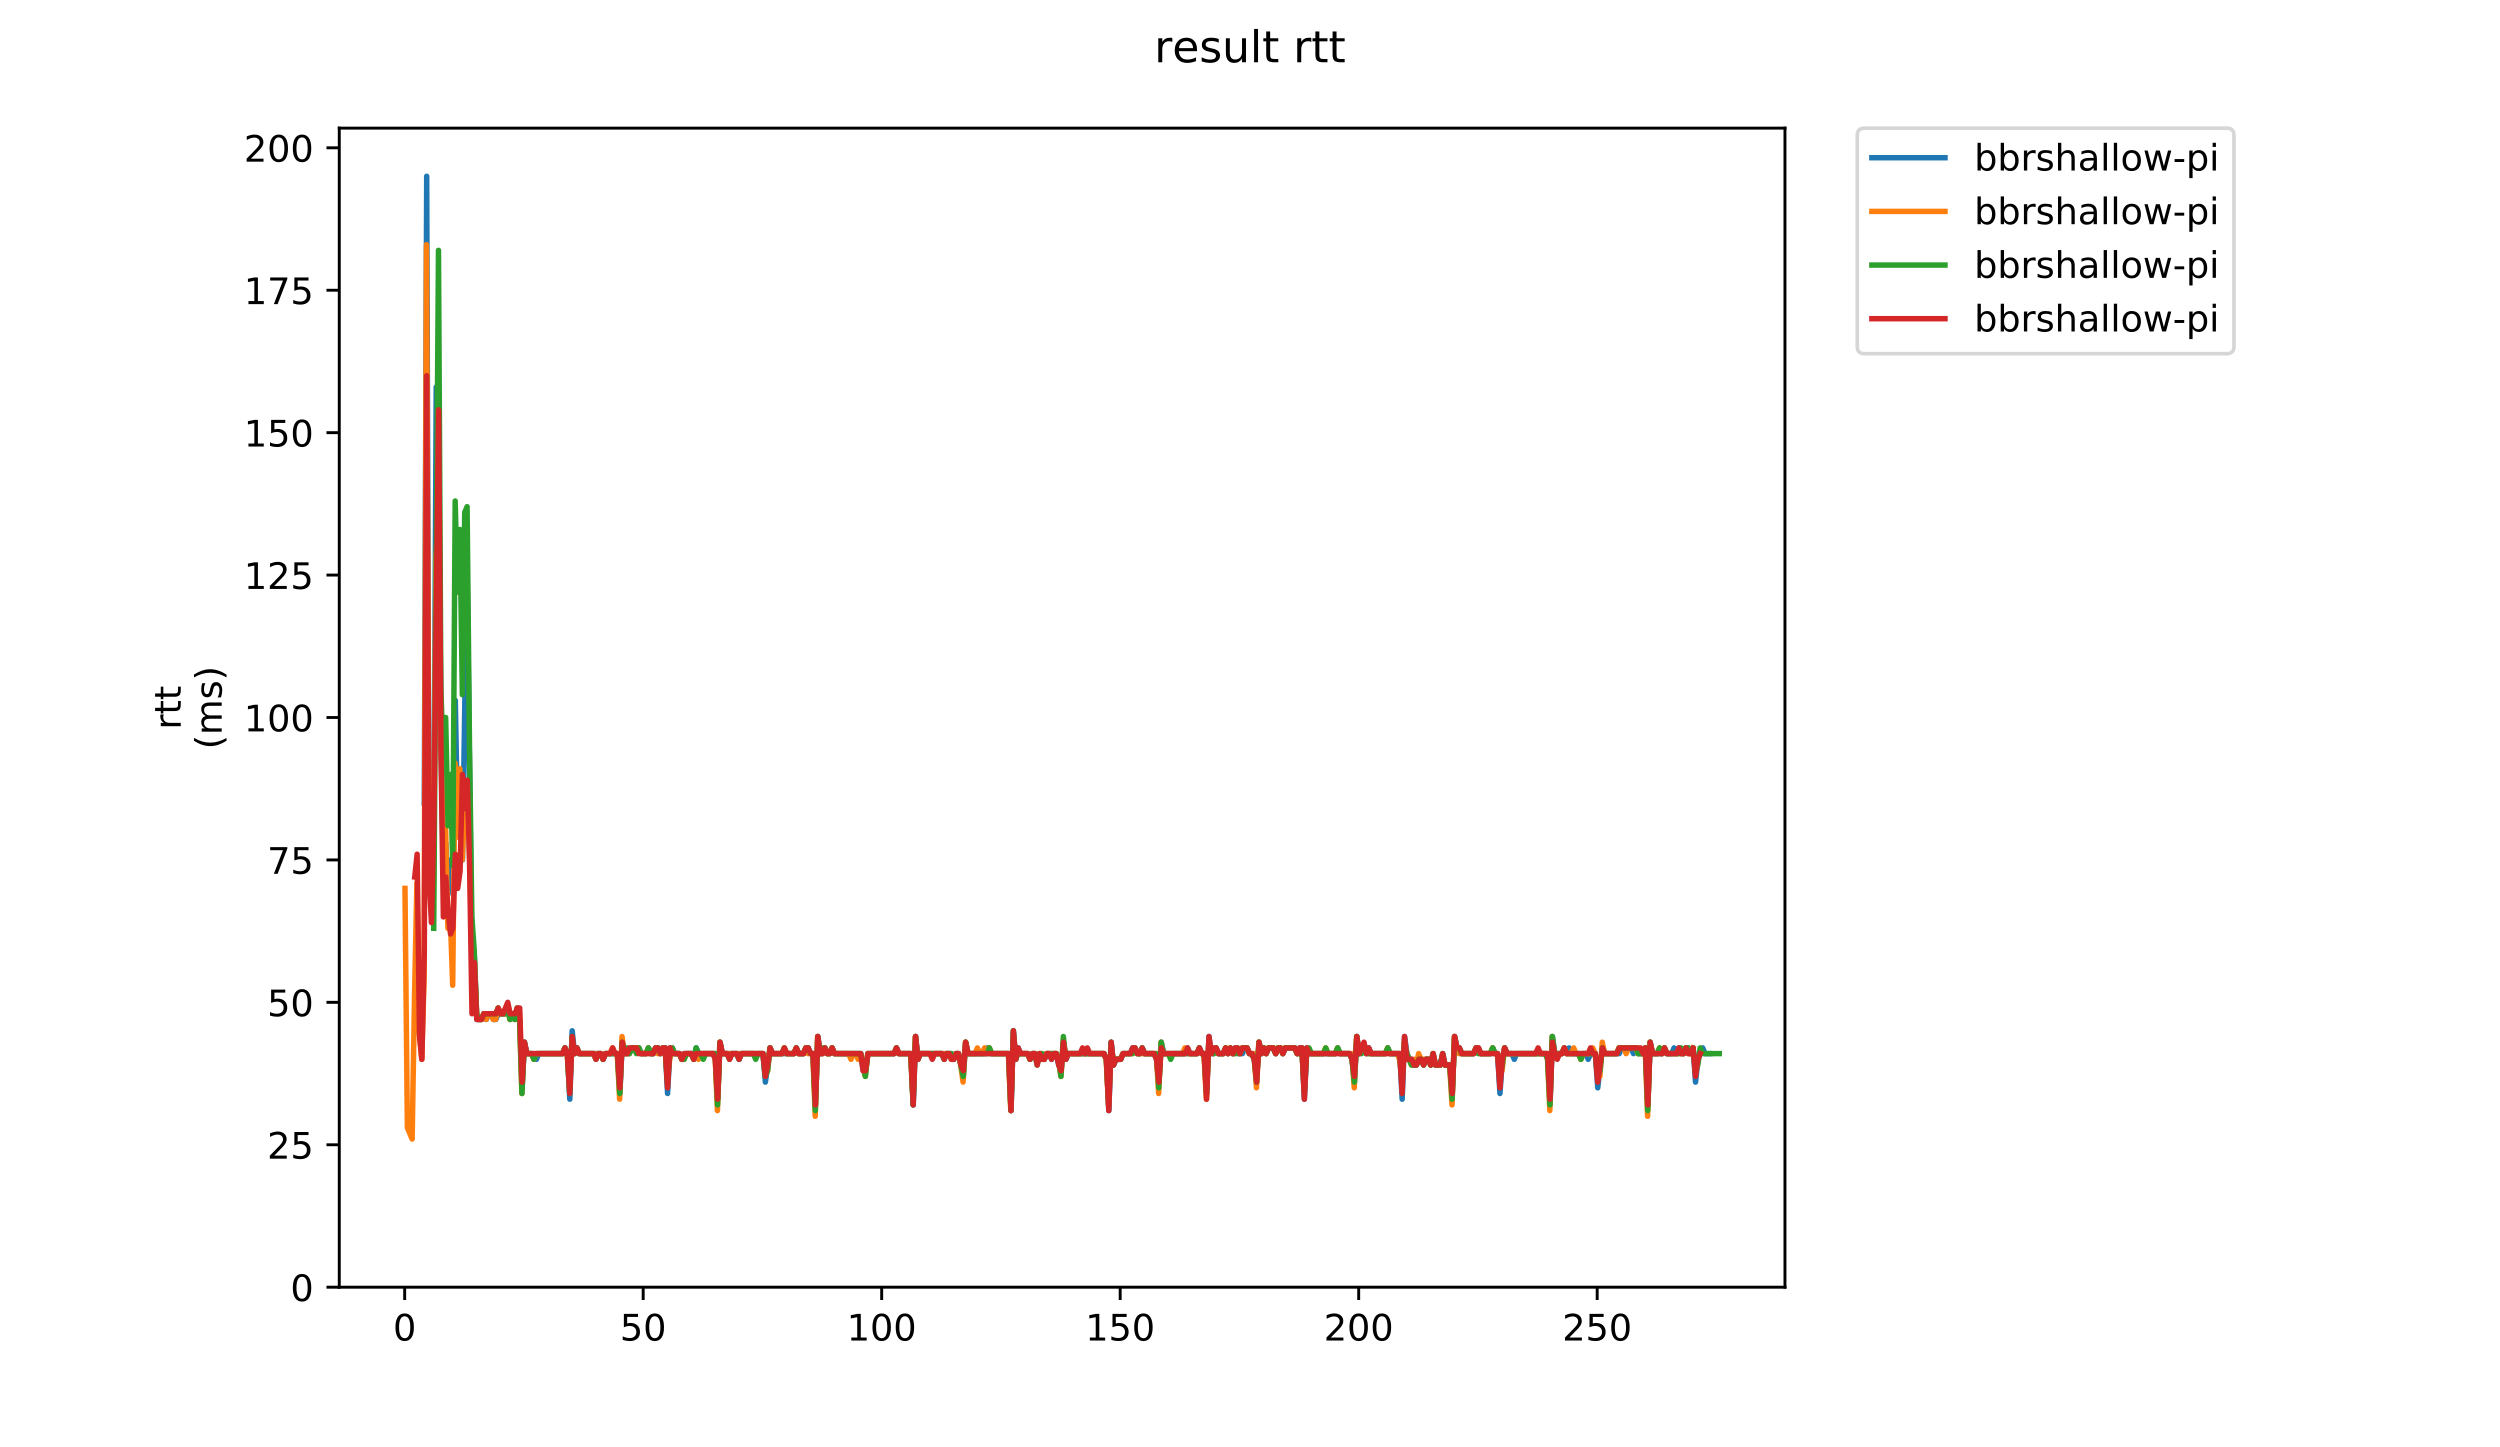 <?xml version="1.0" encoding="utf-8" standalone="no"?>
<!DOCTYPE svg PUBLIC "-//W3C//DTD SVG 1.1//EN"
  "http://www.w3.org/Graphics/SVG/1.1/DTD/svg11.dtd">
<!-- Created with matplotlib (https://matplotlib.org/) -->
<svg height="396pt" version="1.1" viewBox="0 0 684 396" width="684pt" xmlns="http://www.w3.org/2000/svg" xmlns:xlink="http://www.w3.org/1999/xlink">
 <defs>
  <style type="text/css">
*{stroke-linecap:butt;stroke-linejoin:round;}
  </style>
 </defs>
 <g id="figure_1">
  <g id="patch_1">
   <path d="M 0 396 
L 684 396 
L 684 0 
L 0 0 
z
" style="fill:#ffffff;"/>
  </g>
  <g id="axes_1">
   <g id="patch_2">
    <path d="M 92.824 352.174 
L 488.365 352.174 
L 488.365 35.062 
L 92.824 35.062 
z
" style="fill:#ffffff;"/>
   </g>
   <g id="matplotlib.axis_1">
    <g id="xtick_1">
     <g id="line2d_1">
      <defs>
       <path d="M 0 0 
L 0 3.5 
" id="mae1d6b5a32" style="stroke:#000000;stroke-width:0.8;"/>
      </defs>
      <g>
       <use style="stroke:#000000;stroke-width:0.8;" x="110.718" xlink:href="#mae1d6b5a32" y="352.174"/>
      </g>
     </g>
     <g id="text_1">
      <!-- 0 -->
      <defs>
       <path d="M 31.781 66.406 
Q 24.172 66.406 20.328 58.906 
Q 16.5 51.422 16.5 36.375 
Q 16.5 21.391 20.328 13.891 
Q 24.172 6.391 31.781 6.391 
Q 39.453 6.391 43.281 13.891 
Q 47.125 21.391 47.125 36.375 
Q 47.125 51.422 43.281 58.906 
Q 39.453 66.406 31.781 66.406 
z
M 31.781 74.219 
Q 44.047 74.219 50.516 64.516 
Q 56.984 54.828 56.984 36.375 
Q 56.984 17.969 50.516 8.266 
Q 44.047 -1.422 31.781 -1.422 
Q 19.531 -1.422 13.062 8.266 
Q 6.594 17.969 6.594 36.375 
Q 6.594 54.828 13.062 64.516 
Q 19.531 74.219 31.781 74.219 
z
" id="DejaVuSans-48"/>
      </defs>
      <g transform="translate(107.537 366.773)scale(0.1 -0.1)">
       <use xlink:href="#DejaVuSans-48"/>
      </g>
     </g>
    </g>
    <g id="xtick_2">
     <g id="line2d_2">
      <g>
       <use style="stroke:#000000;stroke-width:0.8;" x="175.973" xlink:href="#mae1d6b5a32" y="352.174"/>
      </g>
     </g>
     <g id="text_2">
      <!-- 50 -->
      <defs>
       <path d="M 10.797 72.906 
L 49.516 72.906 
L 49.516 64.594 
L 19.828 64.594 
L 19.828 46.734 
Q 21.969 47.469 24.109 47.828 
Q 26.266 48.188 28.422 48.188 
Q 40.625 48.188 47.75 41.5 
Q 54.891 34.812 54.891 23.391 
Q 54.891 11.625 47.562 5.094 
Q 40.234 -1.422 26.906 -1.422 
Q 22.312 -1.422 17.547 -0.641 
Q 12.797 0.141 7.719 1.703 
L 7.719 11.625 
Q 12.109 9.234 16.797 8.062 
Q 21.484 6.891 26.703 6.891 
Q 35.156 6.891 40.078 11.328 
Q 45.016 15.766 45.016 23.391 
Q 45.016 31 40.078 35.438 
Q 35.156 39.891 26.703 39.891 
Q 22.75 39.891 18.812 39.016 
Q 14.891 38.141 10.797 36.281 
z
" id="DejaVuSans-53"/>
      </defs>
      <g transform="translate(169.61 366.773)scale(0.1 -0.1)">
       <use xlink:href="#DejaVuSans-53"/>
       <use x="63.623" xlink:href="#DejaVuSans-48"/>
      </g>
     </g>
    </g>
    <g id="xtick_3">
     <g id="line2d_3">
      <g>
       <use style="stroke:#000000;stroke-width:0.8;" x="241.228" xlink:href="#mae1d6b5a32" y="352.174"/>
      </g>
     </g>
     <g id="text_3">
      <!-- 100 -->
      <defs>
       <path d="M 12.406 8.297 
L 28.516 8.297 
L 28.516 63.922 
L 10.984 60.406 
L 10.984 69.391 
L 28.422 72.906 
L 38.281 72.906 
L 38.281 8.297 
L 54.391 8.297 
L 54.391 0 
L 12.406 0 
z
" id="DejaVuSans-49"/>
      </defs>
      <g transform="translate(231.684 366.773)scale(0.1 -0.1)">
       <use xlink:href="#DejaVuSans-49"/>
       <use x="63.623" xlink:href="#DejaVuSans-48"/>
       <use x="127.246" xlink:href="#DejaVuSans-48"/>
      </g>
     </g>
    </g>
    <g id="xtick_4">
     <g id="line2d_4">
      <g>
       <use style="stroke:#000000;stroke-width:0.8;" x="306.482" xlink:href="#mae1d6b5a32" y="352.174"/>
      </g>
     </g>
     <g id="text_4">
      <!-- 150 -->
      <g transform="translate(296.938 366.773)scale(0.1 -0.1)">
       <use xlink:href="#DejaVuSans-49"/>
       <use x="63.623" xlink:href="#DejaVuSans-53"/>
       <use x="127.246" xlink:href="#DejaVuSans-48"/>
      </g>
     </g>
    </g>
    <g id="xtick_5">
     <g id="line2d_5">
      <g>
       <use style="stroke:#000000;stroke-width:0.8;" x="371.737" xlink:href="#mae1d6b5a32" y="352.174"/>
      </g>
     </g>
     <g id="text_5">
      <!-- 200 -->
      <defs>
       <path d="M 19.188 8.297 
L 53.609 8.297 
L 53.609 0 
L 7.328 0 
L 7.328 8.297 
Q 12.938 14.109 22.625 23.891 
Q 32.328 33.688 34.812 36.531 
Q 39.547 41.844 41.422 45.531 
Q 43.312 49.219 43.312 52.781 
Q 43.312 58.594 39.234 62.25 
Q 35.156 65.922 28.609 65.922 
Q 23.969 65.922 18.812 64.312 
Q 13.672 62.703 7.812 59.422 
L 7.812 69.391 
Q 13.766 71.781 18.938 73 
Q 24.125 74.219 28.422 74.219 
Q 39.75 74.219 46.484 68.547 
Q 53.219 62.891 53.219 53.422 
Q 53.219 48.922 51.531 44.891 
Q 49.859 40.875 45.406 35.406 
Q 44.188 33.984 37.641 27.219 
Q 31.109 20.453 19.188 8.297 
z
" id="DejaVuSans-50"/>
      </defs>
      <g transform="translate(362.193 366.773)scale(0.1 -0.1)">
       <use xlink:href="#DejaVuSans-50"/>
       <use x="63.623" xlink:href="#DejaVuSans-48"/>
       <use x="127.246" xlink:href="#DejaVuSans-48"/>
      </g>
     </g>
    </g>
    <g id="xtick_6">
     <g id="line2d_6">
      <g>
       <use style="stroke:#000000;stroke-width:0.8;" x="436.991" xlink:href="#mae1d6b5a32" y="352.174"/>
      </g>
     </g>
     <g id="text_6">
      <!-- 250 -->
      <g transform="translate(427.448 366.773)scale(0.1 -0.1)">
       <use xlink:href="#DejaVuSans-50"/>
       <use x="63.623" xlink:href="#DejaVuSans-53"/>
       <use x="127.246" xlink:href="#DejaVuSans-48"/>
      </g>
     </g>
    </g>
   </g>
   <g id="matplotlib.axis_2">
    <g id="ytick_1">
     <g id="line2d_7">
      <defs>
       <path d="M 0 0 
L -3.5 0 
" id="m6ce59b6959" style="stroke:#000000;stroke-width:0.8;"/>
      </defs>
      <g>
       <use style="stroke:#000000;stroke-width:0.8;" x="92.824" xlink:href="#m6ce59b6959" y="352.174"/>
      </g>
     </g>
     <g id="text_7">
      <!-- 0 -->
      <g transform="translate(79.461 355.973)scale(0.1 -0.1)">
       <use xlink:href="#DejaVuSans-48"/>
      </g>
     </g>
    </g>
    <g id="ytick_2">
     <g id="line2d_8">
      <g>
       <use style="stroke:#000000;stroke-width:0.8;" x="92.824" xlink:href="#m6ce59b6959" y="313.207"/>
      </g>
     </g>
     <g id="text_8">
      <!-- 25 -->
      <g transform="translate(73.099 317.007)scale(0.1 -0.1)">
       <use xlink:href="#DejaVuSans-50"/>
       <use x="63.623" xlink:href="#DejaVuSans-53"/>
      </g>
     </g>
    </g>
    <g id="ytick_3">
     <g id="line2d_9">
      <g>
       <use style="stroke:#000000;stroke-width:0.8;" x="92.824" xlink:href="#m6ce59b6959" y="274.241"/>
      </g>
     </g>
     <g id="text_9">
      <!-- 50 -->
      <g transform="translate(73.099 278.04)scale(0.1 -0.1)">
       <use xlink:href="#DejaVuSans-53"/>
       <use x="63.623" xlink:href="#DejaVuSans-48"/>
      </g>
     </g>
    </g>
    <g id="ytick_4">
     <g id="line2d_10">
      <g>
       <use style="stroke:#000000;stroke-width:0.8;" x="92.824" xlink:href="#m6ce59b6959" y="235.274"/>
      </g>
     </g>
     <g id="text_10">
      <!-- 75 -->
      <defs>
       <path d="M 8.203 72.906 
L 55.078 72.906 
L 55.078 68.703 
L 28.609 0 
L 18.312 0 
L 43.219 64.594 
L 8.203 64.594 
z
" id="DejaVuSans-55"/>
      </defs>
      <g transform="translate(73.099 239.073)scale(0.1 -0.1)">
       <use xlink:href="#DejaVuSans-55"/>
       <use x="63.623" xlink:href="#DejaVuSans-53"/>
      </g>
     </g>
    </g>
    <g id="ytick_5">
     <g id="line2d_11">
      <g>
       <use style="stroke:#000000;stroke-width:0.8;" x="92.824" xlink:href="#m6ce59b6959" y="196.307"/>
      </g>
     </g>
     <g id="text_11">
      <!-- 100 -->
      <g transform="translate(66.736 200.106)scale(0.1 -0.1)">
       <use xlink:href="#DejaVuSans-49"/>
       <use x="63.623" xlink:href="#DejaVuSans-48"/>
       <use x="127.246" xlink:href="#DejaVuSans-48"/>
      </g>
     </g>
    </g>
    <g id="ytick_6">
     <g id="line2d_12">
      <g>
       <use style="stroke:#000000;stroke-width:0.8;" x="92.824" xlink:href="#m6ce59b6959" y="157.34"/>
      </g>
     </g>
     <g id="text_12">
      <!-- 125 -->
      <g transform="translate(66.736 161.139)scale(0.1 -0.1)">
       <use xlink:href="#DejaVuSans-49"/>
       <use x="63.623" xlink:href="#DejaVuSans-50"/>
       <use x="127.246" xlink:href="#DejaVuSans-53"/>
      </g>
     </g>
    </g>
    <g id="ytick_7">
     <g id="line2d_13">
      <g>
       <use style="stroke:#000000;stroke-width:0.8;" x="92.824" xlink:href="#m6ce59b6959" y="118.373"/>
      </g>
     </g>
     <g id="text_13">
      <!-- 150 -->
      <g transform="translate(66.736 122.173)scale(0.1 -0.1)">
       <use xlink:href="#DejaVuSans-49"/>
       <use x="63.623" xlink:href="#DejaVuSans-53"/>
       <use x="127.246" xlink:href="#DejaVuSans-48"/>
      </g>
     </g>
    </g>
    <g id="ytick_8">
     <g id="line2d_14">
      <g>
       <use style="stroke:#000000;stroke-width:0.8;" x="92.824" xlink:href="#m6ce59b6959" y="79.407"/>
      </g>
     </g>
     <g id="text_14">
      <!-- 175 -->
      <g transform="translate(66.736 83.206)scale(0.1 -0.1)">
       <use xlink:href="#DejaVuSans-49"/>
       <use x="63.623" xlink:href="#DejaVuSans-55"/>
       <use x="127.246" xlink:href="#DejaVuSans-53"/>
      </g>
     </g>
    </g>
    <g id="ytick_9">
     <g id="line2d_15">
      <g>
       <use style="stroke:#000000;stroke-width:0.8;" x="92.824" xlink:href="#m6ce59b6959" y="40.44"/>
      </g>
     </g>
     <g id="text_15">
      <!-- 200 -->
      <g transform="translate(66.736 44.239)scale(0.1 -0.1)">
       <use xlink:href="#DejaVuSans-50"/>
       <use x="63.623" xlink:href="#DejaVuSans-48"/>
       <use x="127.246" xlink:href="#DejaVuSans-48"/>
      </g>
     </g>
    </g>
    <g id="text_16">
     <!-- rtt -->
     <defs>
      <path d="M 41.109 46.297 
Q 39.594 47.172 37.812 47.578 
Q 36.031 48 33.891 48 
Q 26.266 48 22.188 43.047 
Q 18.109 38.094 18.109 28.812 
L 18.109 0 
L 9.078 0 
L 9.078 54.688 
L 18.109 54.688 
L 18.109 46.188 
Q 20.953 51.172 25.484 53.578 
Q 30.031 56 36.531 56 
Q 37.453 56 38.578 55.875 
Q 39.703 55.766 41.062 55.516 
z
" id="DejaVuSans-114"/>
      <path d="M 18.312 70.219 
L 18.312 54.688 
L 36.812 54.688 
L 36.812 47.703 
L 18.312 47.703 
L 18.312 18.016 
Q 18.312 11.328 20.141 9.422 
Q 21.969 7.516 27.594 7.516 
L 36.812 7.516 
L 36.812 0 
L 27.594 0 
Q 17.188 0 13.234 3.875 
Q 9.281 7.766 9.281 18.016 
L 9.281 47.703 
L 2.688 47.703 
L 2.688 54.688 
L 9.281 54.688 
L 9.281 70.219 
z
" id="DejaVuSans-116"/>
     </defs>
     <g transform="translate(49.459 199.594)rotate(-90)scale(0.1 -0.1)">
      <use xlink:href="#DejaVuSans-114"/>
      <use x="41.113" xlink:href="#DejaVuSans-116"/>
      <use x="80.322" xlink:href="#DejaVuSans-116"/>
     </g>
     <!-- (ms) -->
     <defs>
      <path d="M 31 75.875 
Q 24.469 64.656 21.281 53.656 
Q 18.109 42.672 18.109 31.391 
Q 18.109 20.125 21.312 9.062 
Q 24.516 -2 31 -13.188 
L 23.188 -13.188 
Q 15.875 -1.703 12.234 9.375 
Q 8.594 20.453 8.594 31.391 
Q 8.594 42.281 12.203 53.312 
Q 15.828 64.359 23.188 75.875 
z
" id="DejaVuSans-40"/>
      <path d="M 52 44.188 
Q 55.375 50.25 60.062 53.125 
Q 64.75 56 71.094 56 
Q 79.641 56 84.281 50.016 
Q 88.922 44.047 88.922 33.016 
L 88.922 0 
L 79.891 0 
L 79.891 32.719 
Q 79.891 40.578 77.094 44.375 
Q 74.312 48.188 68.609 48.188 
Q 61.625 48.188 57.562 43.547 
Q 53.516 38.922 53.516 30.906 
L 53.516 0 
L 44.484 0 
L 44.484 32.719 
Q 44.484 40.625 41.703 44.406 
Q 38.922 48.188 33.109 48.188 
Q 26.219 48.188 22.156 43.531 
Q 18.109 38.875 18.109 30.906 
L 18.109 0 
L 9.078 0 
L 9.078 54.688 
L 18.109 54.688 
L 18.109 46.188 
Q 21.188 51.219 25.484 53.609 
Q 29.781 56 35.688 56 
Q 41.656 56 45.828 52.969 
Q 50 49.953 52 44.188 
z
" id="DejaVuSans-109"/>
      <path d="M 44.281 53.078 
L 44.281 44.578 
Q 40.484 46.531 36.375 47.5 
Q 32.281 48.484 27.875 48.484 
Q 21.188 48.484 17.844 46.438 
Q 14.5 44.391 14.5 40.281 
Q 14.5 37.156 16.891 35.375 
Q 19.281 33.594 26.516 31.984 
L 29.594 31.297 
Q 39.156 29.25 43.188 25.516 
Q 47.219 21.781 47.219 15.094 
Q 47.219 7.469 41.188 3.016 
Q 35.156 -1.422 24.609 -1.422 
Q 20.219 -1.422 15.453 -0.562 
Q 10.688 0.297 5.422 2 
L 5.422 11.281 
Q 10.406 8.688 15.234 7.391 
Q 20.062 6.109 24.812 6.109 
Q 31.156 6.109 34.562 8.281 
Q 37.984 10.453 37.984 14.406 
Q 37.984 18.062 35.516 20.016 
Q 33.062 21.969 24.703 23.781 
L 21.578 24.516 
Q 13.234 26.266 9.516 29.906 
Q 5.812 33.547 5.812 39.891 
Q 5.812 47.609 11.281 51.797 
Q 16.75 56 26.812 56 
Q 31.781 56 36.172 55.266 
Q 40.578 54.547 44.281 53.078 
z
" id="DejaVuSans-115"/>
      <path d="M 8.016 75.875 
L 15.828 75.875 
Q 23.141 64.359 26.781 53.312 
Q 30.422 42.281 30.422 31.391 
Q 30.422 20.453 26.781 9.375 
Q 23.141 -1.703 15.828 -13.188 
L 8.016 -13.188 
Q 14.5 -2 17.703 9.062 
Q 20.906 20.125 20.906 31.391 
Q 20.906 42.672 17.703 53.656 
Q 14.5 64.656 8.016 75.875 
z
" id="DejaVuSans-41"/>
     </defs>
     <g transform="translate(60.657 204.995)rotate(-90)scale(0.1 -0.1)">
      <use xlink:href="#DejaVuSans-40"/>
      <use x="39.014" xlink:href="#DejaVuSans-109"/>
      <use x="136.426" xlink:href="#DejaVuSans-115"/>
      <use x="188.525" xlink:href="#DejaVuSans-41"/>
     </g>
    </g>
   </g>
   <g id="line2d_16">
    <path clip-path="url(#paefdaea01f)" d="M 116.09 219.687 
L 116.743 48.233 
L 117.395 241.509 
L 118.048 243.067 
L 118.7 233.715 
L 119.353 105.904 
L 120.005 124.608 
L 120.658 202.542 
L 121.31 239.95 
L 121.963 230.598 
L 122.615 243.067 
L 123.268 235.274 
L 123.921 244.626 
L 124.573 191.631 
L 125.226 227.48 
L 125.878 218.128 
L 126.531 235.274 
L 127.183 191.631 
L 127.836 158.899 
L 129.141 264.889 
L 129.793 261.771 
L 130.446 278.917 
L 131.751 278.917 
L 132.404 277.358 
L 133.056 278.917 
L 133.709 277.358 
L 134.361 277.358 
L 135.014 278.917 
L 135.666 278.917 
L 136.319 277.358 
L 138.277 277.358 
L 138.929 275.799 
L 139.582 278.917 
L 140.234 277.358 
L 140.887 278.917 
L 141.539 275.799 
L 142.192 278.917 
L 142.844 297.621 
L 143.497 285.151 
L 144.149 288.269 
L 146.107 288.269 
L 146.76 289.827 
L 147.412 288.269 
L 153.938 288.269 
L 154.59 286.71 
L 155.243 288.269 
L 155.895 300.738 
L 156.548 282.034 
L 157.2 288.269 
L 157.853 286.71 
L 158.506 288.269 
L 164.378 288.269 
L 165.031 289.827 
L 165.684 288.269 
L 168.946 288.269 
L 169.599 299.179 
L 170.251 285.151 
L 170.904 288.269 
L 172.209 288.269 
L 172.862 286.71 
L 174.819 286.71 
L 175.472 288.269 
L 176.777 288.269 
L 177.429 286.71 
L 178.082 288.269 
L 178.734 288.269 
L 179.387 286.71 
L 180.04 286.71 
L 180.692 288.269 
L 181.345 286.71 
L 181.997 286.71 
L 182.65 299.179 
L 183.302 286.71 
L 183.955 286.71 
L 184.607 288.269 
L 185.912 288.269 
L 186.565 289.827 
L 187.218 288.269 
L 189.175 288.269 
L 189.828 289.827 
L 190.48 286.71 
L 191.133 288.269 
L 195.701 288.269 
L 196.353 300.738 
L 197.006 285.151 
L 197.658 288.269 
L 201.574 288.269 
L 202.226 289.827 
L 202.879 288.269 
L 208.752 288.269 
L 209.404 296.062 
L 210.709 286.71 
L 211.362 288.269 
L 217.235 288.269 
L 217.887 286.71 
L 218.54 288.269 
L 219.845 288.269 
L 220.497 286.71 
L 221.15 286.71 
L 221.803 288.269 
L 222.455 288.269 
L 223.108 302.297 
L 223.76 283.593 
L 224.413 288.269 
L 225.065 288.269 
L 225.718 286.71 
L 226.37 288.269 
L 227.023 288.269 
L 227.675 286.71 
L 228.328 288.269 
L 235.506 288.269 
L 236.159 292.945 
L 236.811 292.945 
L 237.464 288.269 
L 244.642 288.269 
L 245.294 286.71 
L 245.947 288.269 
L 249.209 288.269 
L 249.862 302.297 
L 250.515 283.593 
L 251.167 289.827 
L 251.82 288.269 
L 257.693 288.269 
L 258.345 289.827 
L 258.998 288.269 
L 260.303 288.269 
L 260.955 289.827 
L 261.608 288.269 
L 262.26 288.269 
L 263.565 294.503 
L 264.218 285.151 
L 264.871 288.269 
L 269.438 288.269 
L 270.091 286.71 
L 270.743 288.269 
L 275.964 288.269 
L 276.616 303.855 
L 277.269 282.034 
L 277.922 289.827 
L 278.574 286.71 
L 279.227 288.269 
L 281.184 288.269 
L 281.837 289.827 
L 282.489 288.269 
L 283.142 288.269 
L 283.794 289.827 
L 284.447 288.269 
L 285.1 289.827 
L 285.752 289.827 
L 286.405 288.269 
L 287.057 288.269 
L 287.71 289.827 
L 288.362 288.269 
L 289.015 288.269 
L 289.667 291.386 
L 290.32 292.945 
L 290.972 285.151 
L 291.625 289.827 
L 292.278 288.269 
L 302.066 288.269 
L 302.718 289.827 
L 303.371 303.855 
L 304.023 285.151 
L 304.676 291.386 
L 305.328 289.827 
L 306.634 289.827 
L 307.286 288.269 
L 309.244 288.269 
L 309.896 286.71 
L 310.549 286.71 
L 311.201 288.269 
L 311.854 288.269 
L 312.506 286.71 
L 313.159 288.269 
L 315.769 288.269 
L 316.422 289.827 
L 317.074 296.062 
L 317.727 285.151 
L 318.379 288.269 
L 324.252 288.269 
L 324.905 286.71 
L 325.557 288.269 
L 327.515 288.269 
L 328.168 286.71 
L 328.82 288.269 
L 329.473 288.269 
L 330.125 299.179 
L 330.778 283.593 
L 331.43 288.269 
L 332.083 288.269 
L 332.735 286.71 
L 333.388 288.269 
L 334.693 288.269 
L 335.346 286.71 
L 335.998 288.269 
L 336.651 286.71 
L 337.303 288.269 
L 337.956 286.71 
L 338.608 288.269 
L 339.913 288.269 
L 340.566 286.71 
L 341.219 286.71 
L 341.871 288.269 
L 342.524 288.269 
L 343.176 289.827 
L 343.829 294.503 
L 344.481 285.151 
L 345.134 288.269 
L 345.786 286.71 
L 346.439 288.269 
L 347.091 286.71 
L 348.397 286.71 
L 349.049 288.269 
L 349.702 286.71 
L 350.354 286.71 
L 351.007 288.269 
L 351.659 286.71 
L 354.269 286.71 
L 354.922 288.269 
L 355.575 286.71 
L 356.227 286.71 
L 356.88 300.738 
L 357.532 286.71 
L 358.185 288.269 
L 365.363 288.269 
L 366.015 286.71 
L 366.668 288.269 
L 369.278 288.269 
L 369.931 289.827 
L 370.583 296.062 
L 371.236 283.593 
L 371.888 288.269 
L 372.541 286.71 
L 373.193 286.71 
L 373.846 288.269 
L 374.498 286.71 
L 375.151 288.269 
L 379.066 288.269 
L 379.719 286.71 
L 380.371 288.269 
L 382.981 288.269 
L 383.634 300.738 
L 384.287 283.593 
L 384.939 288.269 
L 385.592 289.827 
L 386.244 289.827 
L 386.897 291.386 
L 387.549 291.386 
L 388.202 289.827 
L 388.854 289.827 
L 389.507 291.386 
L 390.159 289.827 
L 390.812 289.827 
L 391.465 291.386 
L 392.117 288.269 
L 392.77 291.386 
L 394.075 291.386 
L 394.727 288.269 
L 395.38 291.386 
L 396.685 291.386 
L 397.338 299.179 
L 397.99 283.593 
L 398.643 286.71 
L 399.295 286.71 
L 399.948 288.269 
L 403.21 288.269 
L 403.863 286.71 
L 404.516 286.71 
L 405.168 288.269 
L 407.778 288.269 
L 408.431 286.71 
L 409.083 288.269 
L 409.736 288.269 
L 410.388 299.179 
L 411.041 289.827 
L 411.694 286.71 
L 412.346 288.269 
L 413.651 288.269 
L 414.304 289.827 
L 414.956 288.269 
L 423.439 288.269 
L 424.092 302.297 
L 424.744 283.593 
L 425.397 288.269 
L 427.355 288.269 
L 428.007 286.71 
L 428.66 288.269 
L 429.312 286.71 
L 429.965 288.269 
L 433.88 288.269 
L 434.533 289.827 
L 435.185 288.269 
L 436.49 288.269 
L 437.143 297.621 
L 437.795 291.386 
L 438.448 286.71 
L 439.1 288.269 
L 443.016 288.269 
L 443.668 286.71 
L 446.278 286.71 
L 446.931 288.269 
L 447.584 286.71 
L 448.236 288.269 
L 449.541 288.269 
L 450.194 286.71 
L 450.846 302.297 
L 451.499 285.151 
L 452.151 288.269 
L 454.762 288.269 
L 455.414 286.71 
L 456.067 288.269 
L 457.372 288.269 
L 458.024 286.71 
L 458.677 288.269 
L 459.329 286.71 
L 459.982 288.269 
L 460.635 288.269 
L 461.287 286.71 
L 461.94 286.71 
L 462.592 288.269 
L 463.245 286.71 
L 463.897 296.062 
L 464.55 289.827 
L 465.855 286.71 
L 466.507 288.269 
L 467.813 288.269 
L 467.813 288.269 
" style="fill:none;stroke:#1f77b4;stroke-linecap:square;stroke-width:1.5;"/>
   </g>
   <g id="line2d_17">
    <path clip-path="url(#paefdaea01f)" d="M 110.803 243.067 
L 111.456 308.531 
L 112.761 311.649 
L 113.413 272.682 
L 114.066 241.509 
L 114.718 282.034 
L 115.371 289.827 
L 116.023 268.006 
L 116.676 66.937 
L 117.329 225.922 
L 117.981 244.626 
L 118.634 241.509 
L 119.286 152.664 
L 119.939 140.195 
L 120.591 197.866 
L 121.244 229.039 
L 121.896 225.922 
L 122.549 253.978 
L 123.201 250.861 
L 123.854 269.565 
L 124.507 208.776 
L 125.159 229.039 
L 125.812 210.335 
L 126.464 235.274 
L 127.117 221.246 
L 127.769 213.452 
L 128.422 230.598 
L 129.074 260.213 
L 129.727 261.771 
L 130.379 277.358 
L 131.032 278.917 
L 131.685 278.917 
L 132.337 277.358 
L 132.99 278.917 
L 133.642 277.358 
L 134.295 277.358 
L 134.947 278.917 
L 135.6 278.917 
L 136.252 275.799 
L 136.905 277.358 
L 138.21 277.358 
L 138.863 275.799 
L 139.515 278.917 
L 140.168 277.358 
L 140.82 278.917 
L 141.473 275.799 
L 142.125 277.358 
L 142.778 299.179 
L 143.43 285.151 
L 144.083 288.269 
L 145.388 288.269 
L 146.041 289.827 
L 146.693 288.269 
L 153.871 288.269 
L 154.524 286.71 
L 155.176 288.269 
L 155.829 297.621 
L 156.481 285.151 
L 157.134 288.269 
L 157.786 286.71 
L 158.439 288.269 
L 164.312 288.269 
L 164.964 289.827 
L 165.617 288.269 
L 166.922 288.269 
L 167.575 286.71 
L 168.227 288.269 
L 168.88 288.269 
L 169.532 300.738 
L 170.185 283.593 
L 170.837 288.269 
L 172.142 288.269 
L 172.795 286.71 
L 174.753 286.71 
L 175.405 288.269 
L 176.71 288.269 
L 177.363 286.71 
L 178.015 288.269 
L 178.668 288.269 
L 179.32 286.71 
L 179.973 288.269 
L 180.626 288.269 
L 181.278 286.71 
L 181.931 286.71 
L 182.583 294.503 
L 183.236 289.827 
L 183.888 286.71 
L 184.541 288.269 
L 185.846 288.269 
L 186.498 289.827 
L 187.151 289.827 
L 187.804 288.269 
L 189.109 288.269 
L 189.761 289.827 
L 190.414 288.269 
L 191.066 289.827 
L 191.719 288.269 
L 195.634 288.269 
L 196.287 303.855 
L 196.939 285.151 
L 197.592 288.269 
L 208.685 288.269 
L 209.338 289.827 
L 209.99 292.945 
L 210.643 286.71 
L 211.295 288.269 
L 213.905 288.269 
L 214.558 286.71 
L 215.21 288.269 
L 217.168 288.269 
L 217.821 286.71 
L 218.473 288.269 
L 219.778 288.269 
L 220.431 286.71 
L 221.083 288.269 
L 222.388 288.269 
L 223.041 305.414 
L 223.694 283.593 
L 224.346 288.269 
L 224.999 288.269 
L 225.651 286.71 
L 226.304 288.269 
L 226.956 288.269 
L 227.609 286.71 
L 228.261 288.269 
L 232.177 288.269 
L 232.829 289.827 
L 233.482 288.269 
L 234.134 288.269 
L 234.787 289.827 
L 235.439 288.269 
L 236.745 294.503 
L 237.397 288.269 
L 244.575 288.269 
L 245.228 286.71 
L 245.88 288.269 
L 249.143 288.269 
L 249.795 300.738 
L 250.448 283.593 
L 251.101 289.827 
L 251.753 288.269 
L 259.584 288.269 
L 260.236 289.827 
L 260.889 289.827 
L 261.541 288.269 
L 262.194 288.269 
L 262.846 291.386 
L 263.499 296.062 
L 264.151 285.151 
L 264.804 288.269 
L 266.762 288.269 
L 267.414 286.71 
L 268.067 288.269 
L 268.719 288.269 
L 269.372 286.71 
L 270.024 288.269 
L 270.677 286.71 
L 271.329 288.269 
L 275.897 288.269 
L 276.55 303.855 
L 277.202 283.593 
L 277.855 289.827 
L 278.507 288.269 
L 281.118 288.269 
L 281.77 289.827 
L 282.423 288.269 
L 283.075 288.269 
L 283.728 289.827 
L 284.38 288.269 
L 285.033 288.269 
L 285.686 289.827 
L 286.338 288.269 
L 288.948 288.269 
L 289.601 289.827 
L 290.253 294.503 
L 290.906 285.151 
L 291.558 288.269 
L 301.999 288.269 
L 302.652 289.827 
L 303.304 302.297 
L 303.957 286.71 
L 304.609 289.827 
L 306.567 289.827 
L 307.22 288.269 
L 309.83 288.269 
L 310.482 286.71 
L 311.135 288.269 
L 316.355 288.269 
L 317.008 299.179 
L 317.66 285.151 
L 318.313 288.269 
L 323.533 288.269 
L 324.186 286.71 
L 324.838 288.269 
L 327.448 288.269 
L 328.101 286.71 
L 328.754 288.269 
L 329.406 288.269 
L 330.059 300.738 
L 330.711 285.151 
L 332.016 288.269 
L 332.669 286.71 
L 333.321 288.269 
L 334.626 288.269 
L 335.279 286.71 
L 335.932 288.269 
L 336.584 286.71 
L 337.237 288.269 
L 337.889 288.269 
L 338.542 286.71 
L 339.194 288.269 
L 339.847 286.71 
L 341.152 286.71 
L 341.804 288.269 
L 343.11 288.269 
L 343.762 297.621 
L 344.415 285.151 
L 345.067 288.269 
L 345.72 286.71 
L 346.372 288.269 
L 347.025 286.71 
L 348.33 286.71 
L 348.983 288.269 
L 349.635 286.71 
L 350.288 286.71 
L 350.94 288.269 
L 351.593 286.71 
L 354.203 286.71 
L 354.855 288.269 
L 355.508 288.269 
L 356.161 286.71 
L 356.813 297.621 
L 357.466 288.269 
L 362.033 288.269 
L 362.686 286.71 
L 363.339 288.269 
L 365.296 288.269 
L 365.949 286.71 
L 366.601 288.269 
L 369.864 288.269 
L 370.517 297.621 
L 371.169 283.593 
L 371.822 288.269 
L 372.474 286.71 
L 373.779 286.71 
L 374.432 288.269 
L 379 288.269 
L 379.652 286.71 
L 380.305 288.269 
L 382.262 288.269 
L 382.915 289.827 
L 383.567 294.503 
L 384.22 285.151 
L 384.873 288.269 
L 386.178 291.386 
L 386.83 289.827 
L 387.483 291.386 
L 388.135 288.269 
L 388.788 289.827 
L 390.745 289.827 
L 391.398 291.386 
L 392.051 288.269 
L 392.703 291.386 
L 394.008 291.386 
L 394.661 289.827 
L 395.313 291.386 
L 396.618 291.386 
L 397.271 302.297 
L 397.923 283.593 
L 398.576 286.71 
L 399.229 288.269 
L 403.144 288.269 
L 403.796 286.71 
L 404.449 286.71 
L 405.101 288.269 
L 407.712 288.269 
L 408.364 286.71 
L 409.017 288.269 
L 409.669 288.269 
L 410.322 292.945 
L 410.974 292.945 
L 411.627 286.71 
L 412.28 288.269 
L 423.373 288.269 
L 424.025 303.855 
L 424.678 283.593 
L 425.33 288.269 
L 427.288 288.269 
L 427.941 286.71 
L 428.593 288.269 
L 429.898 288.269 
L 430.551 286.71 
L 431.203 288.269 
L 431.856 288.269 
L 432.508 289.827 
L 433.161 288.269 
L 435.119 288.269 
L 435.771 286.71 
L 436.424 288.269 
L 437.729 294.503 
L 438.381 285.151 
L 439.034 288.269 
L 442.297 288.269 
L 442.949 286.71 
L 444.254 286.71 
L 444.907 288.269 
L 445.559 286.71 
L 447.517 286.71 
L 448.17 288.269 
L 449.475 288.269 
L 450.127 286.71 
L 450.78 305.414 
L 451.432 285.151 
L 452.085 288.269 
L 453.39 288.269 
L 454.042 286.71 
L 454.695 288.269 
L 455.348 286.71 
L 456 288.269 
L 460.568 288.269 
L 461.22 286.71 
L 461.873 288.269 
L 462.526 288.269 
L 463.178 286.71 
L 463.178 286.71 
" style="fill:none;stroke:#ff7f0e;stroke-linecap:square;stroke-width:1.5;"/>
   </g>
   <g id="line2d_18">
    <path clip-path="url(#paefdaea01f)" d="M 118.664 253.978 
L 119.969 68.496 
L 120.621 188.514 
L 121.274 207.218 
L 121.926 196.307 
L 122.579 225.922 
L 123.231 211.894 
L 123.884 236.832 
L 124.537 137.078 
L 125.189 162.016 
L 125.842 144.871 
L 126.494 190.072 
L 127.147 140.195 
L 127.799 138.636 
L 128.452 204.1 
L 129.104 250.861 
L 129.757 260.213 
L 130.409 277.358 
L 131.062 278.917 
L 131.715 278.917 
L 132.367 277.358 
L 135.63 277.358 
L 136.282 275.799 
L 136.935 277.358 
L 138.24 277.358 
L 138.893 275.799 
L 139.545 278.917 
L 140.198 277.358 
L 140.85 278.917 
L 141.503 275.799 
L 142.155 278.917 
L 142.808 299.179 
L 143.46 285.151 
L 144.113 288.269 
L 145.418 288.269 
L 146.071 289.827 
L 146.723 288.269 
L 153.901 288.269 
L 154.554 286.71 
L 155.206 288.269 
L 155.859 299.179 
L 156.511 283.593 
L 157.164 288.269 
L 157.816 286.71 
L 158.469 288.269 
L 162.384 288.269 
L 163.037 289.827 
L 163.689 288.269 
L 164.342 288.269 
L 164.994 289.827 
L 165.647 288.269 
L 168.91 288.269 
L 169.562 299.179 
L 170.215 285.151 
L 170.867 288.269 
L 171.52 286.71 
L 172.172 288.269 
L 172.825 286.71 
L 173.478 286.71 
L 174.13 288.269 
L 174.783 286.71 
L 175.435 288.269 
L 176.74 288.269 
L 177.393 286.71 
L 178.045 288.269 
L 178.698 288.269 
L 179.35 286.71 
L 180.003 286.71 
L 180.656 288.269 
L 181.308 286.71 
L 181.961 286.71 
L 182.613 296.062 
L 183.266 288.269 
L 183.918 286.71 
L 184.571 288.269 
L 185.876 288.269 
L 186.528 289.827 
L 187.181 289.827 
L 187.834 288.269 
L 189.139 288.269 
L 189.791 289.827 
L 190.444 286.71 
L 191.096 288.269 
L 191.749 288.269 
L 192.401 289.827 
L 193.054 288.269 
L 195.664 288.269 
L 196.317 302.297 
L 196.969 285.151 
L 197.622 288.269 
L 198.927 288.269 
L 199.579 289.827 
L 200.232 288.269 
L 201.537 288.269 
L 202.19 289.827 
L 202.842 288.269 
L 206.105 288.269 
L 206.757 289.827 
L 207.41 288.269 
L 208.715 288.269 
L 209.368 294.503 
L 210.02 292.945 
L 210.673 286.71 
L 211.325 288.269 
L 213.935 288.269 
L 214.588 286.71 
L 215.241 288.269 
L 217.198 288.269 
L 217.851 286.71 
L 218.503 288.269 
L 219.808 288.269 
L 220.461 286.71 
L 221.113 286.71 
L 221.766 288.269 
L 222.419 288.269 
L 223.071 303.855 
L 223.724 283.593 
L 224.376 288.269 
L 225.029 286.71 
L 225.681 286.71 
L 226.334 288.269 
L 226.986 288.269 
L 227.639 286.71 
L 228.291 288.269 
L 235.469 288.269 
L 236.775 294.503 
L 237.427 288.269 
L 244.605 288.269 
L 245.258 286.71 
L 245.91 288.269 
L 249.173 288.269 
L 249.825 302.297 
L 250.478 283.593 
L 251.131 289.827 
L 251.783 288.269 
L 257.656 288.269 
L 258.309 289.827 
L 258.961 288.269 
L 260.266 288.269 
L 260.919 289.827 
L 261.571 288.269 
L 262.224 288.269 
L 263.529 294.503 
L 264.181 285.151 
L 264.834 288.269 
L 270.054 288.269 
L 270.707 286.71 
L 271.359 288.269 
L 275.927 288.269 
L 276.58 303.855 
L 277.232 282.034 
L 277.885 289.827 
L 278.538 288.269 
L 281.148 288.269 
L 281.8 289.827 
L 282.453 288.269 
L 283.105 288.269 
L 283.758 291.386 
L 284.41 288.269 
L 285.063 288.269 
L 285.716 289.827 
L 286.368 288.269 
L 288.978 288.269 
L 289.631 289.827 
L 290.283 294.503 
L 290.936 283.593 
L 291.588 289.827 
L 292.241 288.269 
L 302.029 288.269 
L 302.682 289.827 
L 303.334 302.297 
L 303.987 285.151 
L 304.639 291.386 
L 305.292 289.827 
L 306.597 289.827 
L 307.25 288.269 
L 309.86 288.269 
L 310.512 286.71 
L 311.165 288.269 
L 311.817 288.269 
L 312.47 286.71 
L 313.122 288.269 
L 316.385 288.269 
L 317.038 297.621 
L 317.69 285.151 
L 318.343 288.269 
L 319.648 288.269 
L 320.3 289.827 
L 320.953 288.269 
L 327.478 288.269 
L 328.131 286.71 
L 328.784 288.269 
L 329.436 288.269 
L 330.089 299.179 
L 330.741 285.151 
L 332.046 288.269 
L 332.699 286.71 
L 333.351 288.269 
L 334.657 288.269 
L 335.309 286.71 
L 335.962 288.269 
L 336.614 286.71 
L 337.267 288.269 
L 337.919 288.269 
L 338.572 286.71 
L 339.224 288.269 
L 339.877 286.71 
L 341.182 286.71 
L 341.835 288.269 
L 342.487 288.269 
L 343.14 289.827 
L 343.792 296.062 
L 344.445 285.151 
L 345.097 288.269 
L 345.75 286.71 
L 346.402 288.269 
L 347.055 286.71 
L 348.36 286.71 
L 349.013 288.269 
L 349.665 286.71 
L 350.318 286.71 
L 350.97 288.269 
L 351.623 286.71 
L 354.233 286.71 
L 354.885 288.269 
L 355.538 288.269 
L 356.191 286.71 
L 356.843 299.179 
L 357.496 288.269 
L 358.148 286.71 
L 358.801 288.269 
L 362.063 288.269 
L 362.716 286.71 
L 363.369 288.269 
L 365.326 288.269 
L 365.979 286.71 
L 366.631 288.269 
L 369.241 288.269 
L 369.894 289.827 
L 370.547 296.062 
L 371.199 283.593 
L 371.852 288.269 
L 372.504 288.269 
L 373.157 286.71 
L 373.809 288.269 
L 379.03 288.269 
L 379.682 286.71 
L 380.335 288.269 
L 382.945 288.269 
L 383.597 296.062 
L 384.25 285.151 
L 384.903 288.269 
L 386.208 291.386 
L 387.513 291.386 
L 388.165 289.827 
L 388.818 289.827 
L 389.47 291.386 
L 390.123 289.827 
L 390.775 289.827 
L 391.428 291.386 
L 392.081 288.269 
L 392.733 291.386 
L 394.038 291.386 
L 394.691 288.269 
L 395.343 291.386 
L 396.648 291.386 
L 397.301 300.738 
L 397.954 283.593 
L 398.606 286.71 
L 399.259 286.71 
L 399.911 288.269 
L 403.174 288.269 
L 403.826 286.71 
L 404.479 288.269 
L 407.742 288.269 
L 408.394 286.71 
L 409.047 288.269 
L 409.699 288.269 
L 410.352 294.503 
L 411.004 291.386 
L 411.657 286.71 
L 412.31 288.269 
L 422.75 288.269 
L 423.403 289.827 
L 424.055 302.297 
L 424.708 283.593 
L 425.36 288.269 
L 427.318 288.269 
L 427.971 286.71 
L 428.623 288.269 
L 431.886 288.269 
L 432.538 289.827 
L 433.191 288.269 
L 436.454 288.269 
L 437.106 294.503 
L 437.759 292.945 
L 438.411 286.71 
L 439.064 288.269 
L 442.327 288.269 
L 442.979 286.71 
L 447.547 286.71 
L 448.2 288.269 
L 449.505 288.269 
L 450.157 286.71 
L 450.81 303.855 
L 451.462 285.151 
L 452.115 288.269 
L 453.42 288.269 
L 454.072 286.71 
L 454.725 288.269 
L 455.378 286.71 
L 456.03 288.269 
L 459.293 288.269 
L 459.945 286.71 
L 460.598 288.269 
L 461.251 286.71 
L 461.903 286.71 
L 462.556 288.269 
L 463.208 286.71 
L 463.861 292.945 
L 464.513 291.386 
L 465.166 286.71 
L 465.818 288.269 
L 470.386 288.269 
L 470.386 288.269 
" style="fill:none;stroke:#2ca02c;stroke-linecap:square;stroke-width:1.5;"/>
   </g>
   <g id="line2d_19">
    <path clip-path="url(#paefdaea01f)" d="M 113.475 239.95 
L 114.127 233.715 
L 114.78 283.593 
L 115.432 289.827 
L 116.085 260.213 
L 116.737 102.787 
L 117.39 239.95 
L 118.042 252.419 
L 118.695 225.922 
L 120 112.139 
L 120.653 205.659 
L 121.305 250.861 
L 121.958 239.95 
L 122.61 249.302 
L 123.263 255.537 
L 123.915 253.978 
L 124.568 233.715 
L 125.22 243.067 
L 125.873 238.391 
L 126.526 211.894 
L 127.178 221.246 
L 127.831 213.452 
L 128.483 236.832 
L 129.136 277.358 
L 129.788 263.33 
L 130.441 278.917 
L 131.746 278.917 
L 132.398 277.358 
L 135.661 277.358 
L 136.314 275.799 
L 136.966 277.358 
L 137.619 277.358 
L 138.924 274.241 
L 139.576 277.358 
L 140.882 277.358 
L 141.534 275.799 
L 142.187 275.799 
L 142.839 296.062 
L 143.492 285.151 
L 144.144 288.269 
L 153.932 288.269 
L 154.585 286.71 
L 155.238 288.269 
L 155.89 299.179 
L 156.543 283.593 
L 157.195 288.269 
L 157.848 286.71 
L 158.5 288.269 
L 162.416 288.269 
L 163.068 289.827 
L 163.721 288.269 
L 164.373 288.269 
L 165.026 289.827 
L 165.678 288.269 
L 166.983 288.269 
L 167.636 286.71 
L 168.288 288.269 
L 168.941 288.269 
L 169.594 297.621 
L 170.246 285.151 
L 170.899 288.269 
L 171.551 288.269 
L 172.204 286.71 
L 174.161 286.71 
L 174.814 288.269 
L 178.729 288.269 
L 179.382 286.71 
L 180.034 286.71 
L 180.687 288.269 
L 181.339 286.71 
L 181.992 286.71 
L 182.645 297.621 
L 183.297 286.71 
L 183.95 288.269 
L 185.907 288.269 
L 186.56 289.827 
L 187.212 288.269 
L 189.17 288.269 
L 189.823 289.827 
L 190.475 288.269 
L 195.043 288.269 
L 195.695 289.827 
L 196.348 300.738 
L 197.001 285.151 
L 197.653 288.269 
L 198.958 288.269 
L 199.611 289.827 
L 200.263 288.269 
L 201.568 288.269 
L 202.221 289.827 
L 202.873 288.269 
L 208.746 288.269 
L 209.399 294.503 
L 210.051 291.386 
L 210.704 286.71 
L 211.357 288.269 
L 213.967 288.269 
L 214.619 286.71 
L 215.272 288.269 
L 217.229 288.269 
L 217.882 286.71 
L 218.535 288.269 
L 219.84 288.269 
L 220.492 286.71 
L 221.145 286.71 
L 221.797 288.269 
L 222.45 288.269 
L 223.102 302.297 
L 223.755 283.593 
L 224.407 288.269 
L 225.06 288.269 
L 225.713 286.71 
L 226.365 288.269 
L 227.018 288.269 
L 227.67 286.71 
L 228.323 288.269 
L 235.501 288.269 
L 236.153 292.945 
L 236.806 292.945 
L 237.458 288.269 
L 244.636 288.269 
L 245.289 286.71 
L 245.942 288.269 
L 249.204 288.269 
L 249.857 302.297 
L 250.509 283.593 
L 251.162 289.827 
L 251.814 288.269 
L 254.425 288.269 
L 255.077 289.827 
L 255.73 288.269 
L 257.687 288.269 
L 258.34 289.827 
L 258.992 288.269 
L 259.645 288.269 
L 260.298 289.827 
L 260.95 289.827 
L 261.603 288.269 
L 262.255 288.269 
L 262.908 291.386 
L 263.56 292.945 
L 264.213 285.151 
L 264.865 288.269 
L 275.959 288.269 
L 276.611 303.855 
L 277.264 282.034 
L 277.916 289.827 
L 278.569 286.71 
L 279.221 288.269 
L 281.179 288.269 
L 281.832 289.827 
L 282.484 288.269 
L 283.137 288.269 
L 283.789 291.386 
L 284.442 288.269 
L 285.094 289.827 
L 285.747 289.827 
L 286.399 288.269 
L 287.052 288.269 
L 287.704 289.827 
L 288.357 288.269 
L 289.01 288.269 
L 289.662 291.386 
L 290.315 292.945 
L 290.967 285.151 
L 291.62 289.827 
L 292.272 288.269 
L 295.535 288.269 
L 296.188 286.71 
L 296.84 288.269 
L 297.493 286.71 
L 298.145 288.269 
L 302.061 288.269 
L 302.713 289.827 
L 303.366 303.855 
L 304.018 285.151 
L 304.671 291.386 
L 305.323 289.827 
L 306.628 289.827 
L 307.281 288.269 
L 309.239 288.269 
L 309.891 286.71 
L 310.544 286.71 
L 311.196 288.269 
L 311.849 288.269 
L 312.501 286.71 
L 313.154 288.269 
L 315.764 288.269 
L 316.417 289.827 
L 317.069 296.062 
L 317.722 286.71 
L 318.374 288.269 
L 324.247 288.269 
L 324.9 286.71 
L 325.552 288.269 
L 327.51 288.269 
L 328.162 286.71 
L 328.815 288.269 
L 329.467 288.269 
L 330.12 300.738 
L 330.773 283.593 
L 331.425 288.269 
L 332.078 286.71 
L 332.73 286.71 
L 333.383 288.269 
L 334.688 288.269 
L 335.34 286.71 
L 335.993 288.269 
L 336.645 286.71 
L 337.298 288.269 
L 337.951 286.71 
L 338.603 286.71 
L 339.256 288.269 
L 339.908 286.71 
L 341.213 286.71 
L 341.866 288.269 
L 342.518 288.269 
L 343.171 289.827 
L 343.823 296.062 
L 344.476 285.151 
L 345.129 288.269 
L 345.781 286.71 
L 346.434 288.269 
L 347.086 286.71 
L 348.391 286.71 
L 349.044 288.269 
L 349.696 286.71 
L 350.349 286.71 
L 351.001 288.269 
L 351.654 286.71 
L 354.264 286.71 
L 354.917 288.269 
L 355.569 286.71 
L 356.222 286.71 
L 356.874 300.738 
L 357.527 286.71 
L 358.179 288.269 
L 369.273 288.269 
L 369.925 289.827 
L 370.578 294.503 
L 371.23 283.593 
L 371.883 288.269 
L 373.188 285.151 
L 373.841 288.269 
L 374.493 286.71 
L 375.146 288.269 
L 382.976 288.269 
L 383.629 299.179 
L 384.281 283.593 
L 384.934 289.827 
L 386.239 289.827 
L 386.892 291.386 
L 387.544 291.386 
L 388.197 289.827 
L 388.849 289.827 
L 389.502 291.386 
L 390.154 289.827 
L 390.807 289.827 
L 391.459 291.386 
L 392.112 288.269 
L 392.764 291.386 
L 394.07 291.386 
L 394.722 288.269 
L 395.375 291.386 
L 396.68 291.386 
L 397.332 299.179 
L 397.985 283.593 
L 398.637 286.71 
L 399.29 286.71 
L 399.942 288.269 
L 403.205 288.269 
L 403.858 286.71 
L 404.51 286.71 
L 405.163 288.269 
L 409.731 288.269 
L 410.383 297.621 
L 411.036 289.827 
L 411.688 286.71 
L 412.341 288.269 
L 420.171 288.269 
L 420.824 286.71 
L 421.476 288.269 
L 423.434 288.269 
L 424.087 300.738 
L 424.739 285.151 
L 425.392 288.269 
L 426.044 289.827 
L 426.697 288.269 
L 427.349 288.269 
L 428.002 286.71 
L 428.655 288.269 
L 434.527 288.269 
L 435.18 286.71 
L 435.833 288.269 
L 436.485 288.269 
L 437.138 296.062 
L 438.443 286.71 
L 439.095 288.269 
L 442.358 288.269 
L 443.011 286.71 
L 448.883 286.71 
L 449.536 288.269 
L 450.189 286.71 
L 450.841 302.297 
L 451.494 285.151 
L 452.146 288.269 
L 454.756 288.269 
L 455.409 286.71 
L 456.061 288.269 
L 458.672 288.269 
L 459.324 286.71 
L 459.977 288.269 
L 460.629 288.269 
L 461.282 286.71 
L 461.934 288.269 
L 462.587 288.269 
L 463.239 286.71 
L 463.892 294.503 
L 464.545 289.827 
L 465.197 288.269 
L 465.197 288.269 
" style="fill:none;stroke:#d62728;stroke-linecap:square;stroke-width:1.5;"/>
   </g>
   <g id="patch_3">
    <path d="M 92.824 352.174 
L 92.824 35.062 
" style="fill:none;stroke:#000000;stroke-linecap:square;stroke-linejoin:miter;stroke-width:0.8;"/>
   </g>
   <g id="patch_4">
    <path d="M 488.365 352.174 
L 488.365 35.062 
" style="fill:none;stroke:#000000;stroke-linecap:square;stroke-linejoin:miter;stroke-width:0.8;"/>
   </g>
   <g id="patch_5">
    <path d="M 92.824 352.174 
L 488.365 352.174 
" style="fill:none;stroke:#000000;stroke-linecap:square;stroke-linejoin:miter;stroke-width:0.8;"/>
   </g>
   <g id="patch_6">
    <path d="M 92.824 35.062 
L 488.365 35.062 
" style="fill:none;stroke:#000000;stroke-linecap:square;stroke-linejoin:miter;stroke-width:0.8;"/>
   </g>
   <g id="legend_1">
    <g id="patch_7">
     <path d="M 510.142 96.775 
L 609.213 96.775 
Q 611.213 96.775 611.213 94.775 
L 611.213 37.062 
Q 611.213 35.062 609.213 35.062 
L 510.142 35.062 
Q 508.142 35.062 508.142 37.062 
L 508.142 94.775 
Q 508.142 96.775 510.142 96.775 
z
" style="fill:#ffffff;opacity:0.8;stroke:#cccccc;stroke-linejoin:miter;"/>
    </g>
    <g id="line2d_20">
     <path d="M 512.142 43.161 
L 532.142 43.161 
" style="fill:none;stroke:#1f77b4;stroke-linecap:square;stroke-width:1.5;"/>
    </g>
    <g id="line2d_21"/>
    <g id="text_17">
     <!-- bbrshallow-pi -->
     <defs>
      <path d="M 48.688 27.297 
Q 48.688 37.203 44.609 42.844 
Q 40.531 48.484 33.406 48.484 
Q 26.266 48.484 22.188 42.844 
Q 18.109 37.203 18.109 27.297 
Q 18.109 17.391 22.188 11.75 
Q 26.266 6.109 33.406 6.109 
Q 40.531 6.109 44.609 11.75 
Q 48.688 17.391 48.688 27.297 
z
M 18.109 46.391 
Q 20.953 51.266 25.266 53.625 
Q 29.594 56 35.594 56 
Q 45.562 56 51.781 48.094 
Q 58.016 40.188 58.016 27.297 
Q 58.016 14.406 51.781 6.484 
Q 45.562 -1.422 35.594 -1.422 
Q 29.594 -1.422 25.266 0.953 
Q 20.953 3.328 18.109 8.203 
L 18.109 0 
L 9.078 0 
L 9.078 75.984 
L 18.109 75.984 
z
" id="DejaVuSans-98"/>
      <path d="M 54.891 33.016 
L 54.891 0 
L 45.906 0 
L 45.906 32.719 
Q 45.906 40.484 42.875 44.328 
Q 39.844 48.188 33.797 48.188 
Q 26.516 48.188 22.312 43.547 
Q 18.109 38.922 18.109 30.906 
L 18.109 0 
L 9.078 0 
L 9.078 75.984 
L 18.109 75.984 
L 18.109 46.188 
Q 21.344 51.125 25.703 53.562 
Q 30.078 56 35.797 56 
Q 45.219 56 50.047 50.172 
Q 54.891 44.344 54.891 33.016 
z
" id="DejaVuSans-104"/>
      <path d="M 34.281 27.484 
Q 23.391 27.484 19.188 25 
Q 14.984 22.516 14.984 16.5 
Q 14.984 11.719 18.141 8.906 
Q 21.297 6.109 26.703 6.109 
Q 34.188 6.109 38.703 11.406 
Q 43.219 16.703 43.219 25.484 
L 43.219 27.484 
z
M 52.203 31.203 
L 52.203 0 
L 43.219 0 
L 43.219 8.297 
Q 40.141 3.328 35.547 0.953 
Q 30.953 -1.422 24.312 -1.422 
Q 15.922 -1.422 10.953 3.297 
Q 6 8.016 6 15.922 
Q 6 25.141 12.172 29.828 
Q 18.359 34.516 30.609 34.516 
L 43.219 34.516 
L 43.219 35.406 
Q 43.219 41.609 39.141 45 
Q 35.062 48.391 27.688 48.391 
Q 23 48.391 18.547 47.266 
Q 14.109 46.141 10.016 43.891 
L 10.016 52.203 
Q 14.938 54.109 19.578 55.047 
Q 24.219 56 28.609 56 
Q 40.484 56 46.344 49.844 
Q 52.203 43.703 52.203 31.203 
z
" id="DejaVuSans-97"/>
      <path d="M 9.422 75.984 
L 18.406 75.984 
L 18.406 0 
L 9.422 0 
z
" id="DejaVuSans-108"/>
      <path d="M 30.609 48.391 
Q 23.391 48.391 19.188 42.75 
Q 14.984 37.109 14.984 27.297 
Q 14.984 17.484 19.156 11.844 
Q 23.344 6.203 30.609 6.203 
Q 37.797 6.203 41.984 11.859 
Q 46.188 17.531 46.188 27.297 
Q 46.188 37.016 41.984 42.703 
Q 37.797 48.391 30.609 48.391 
z
M 30.609 56 
Q 42.328 56 49.016 48.375 
Q 55.719 40.766 55.719 27.297 
Q 55.719 13.875 49.016 6.219 
Q 42.328 -1.422 30.609 -1.422 
Q 18.844 -1.422 12.172 6.219 
Q 5.516 13.875 5.516 27.297 
Q 5.516 40.766 12.172 48.375 
Q 18.844 56 30.609 56 
z
" id="DejaVuSans-111"/>
      <path d="M 4.203 54.688 
L 13.188 54.688 
L 24.422 12.016 
L 35.594 54.688 
L 46.188 54.688 
L 57.422 12.016 
L 68.609 54.688 
L 77.594 54.688 
L 63.281 0 
L 52.688 0 
L 40.922 44.828 
L 29.109 0 
L 18.5 0 
z
" id="DejaVuSans-119"/>
      <path d="M 4.891 31.391 
L 31.203 31.391 
L 31.203 23.391 
L 4.891 23.391 
z
" id="DejaVuSans-45"/>
      <path d="M 18.109 8.203 
L 18.109 -20.797 
L 9.078 -20.797 
L 9.078 54.688 
L 18.109 54.688 
L 18.109 46.391 
Q 20.953 51.266 25.266 53.625 
Q 29.594 56 35.594 56 
Q 45.562 56 51.781 48.094 
Q 58.016 40.188 58.016 27.297 
Q 58.016 14.406 51.781 6.484 
Q 45.562 -1.422 35.594 -1.422 
Q 29.594 -1.422 25.266 0.953 
Q 20.953 3.328 18.109 8.203 
z
M 48.688 27.297 
Q 48.688 37.203 44.609 42.844 
Q 40.531 48.484 33.406 48.484 
Q 26.266 48.484 22.188 42.844 
Q 18.109 37.203 18.109 27.297 
Q 18.109 17.391 22.188 11.75 
Q 26.266 6.109 33.406 6.109 
Q 40.531 6.109 44.609 11.75 
Q 48.688 17.391 48.688 27.297 
z
" id="DejaVuSans-112"/>
      <path d="M 9.422 54.688 
L 18.406 54.688 
L 18.406 0 
L 9.422 0 
z
M 9.422 75.984 
L 18.406 75.984 
L 18.406 64.594 
L 9.422 64.594 
z
" id="DejaVuSans-105"/>
     </defs>
     <g transform="translate(540.142 46.661)scale(0.1 -0.1)">
      <use xlink:href="#DejaVuSans-98"/>
      <use x="63.477" xlink:href="#DejaVuSans-98"/>
      <use x="126.953" xlink:href="#DejaVuSans-114"/>
      <use x="168.066" xlink:href="#DejaVuSans-115"/>
      <use x="220.166" xlink:href="#DejaVuSans-104"/>
      <use x="283.545" xlink:href="#DejaVuSans-97"/>
      <use x="344.824" xlink:href="#DejaVuSans-108"/>
      <use x="372.607" xlink:href="#DejaVuSans-108"/>
      <use x="400.391" xlink:href="#DejaVuSans-111"/>
      <use x="461.572" xlink:href="#DejaVuSans-119"/>
      <use x="543.359" xlink:href="#DejaVuSans-45"/>
      <use x="579.443" xlink:href="#DejaVuSans-112"/>
      <use x="642.92" xlink:href="#DejaVuSans-105"/>
     </g>
    </g>
    <g id="line2d_22">
     <path d="M 512.142 57.839 
L 532.142 57.839 
" style="fill:none;stroke:#ff7f0e;stroke-linecap:square;stroke-width:1.5;"/>
    </g>
    <g id="line2d_23"/>
    <g id="text_18">
     <!-- bbrshallow-pi -->
     <g transform="translate(540.142 61.339)scale(0.1 -0.1)">
      <use xlink:href="#DejaVuSans-98"/>
      <use x="63.477" xlink:href="#DejaVuSans-98"/>
      <use x="126.953" xlink:href="#DejaVuSans-114"/>
      <use x="168.066" xlink:href="#DejaVuSans-115"/>
      <use x="220.166" xlink:href="#DejaVuSans-104"/>
      <use x="283.545" xlink:href="#DejaVuSans-97"/>
      <use x="344.824" xlink:href="#DejaVuSans-108"/>
      <use x="372.607" xlink:href="#DejaVuSans-108"/>
      <use x="400.391" xlink:href="#DejaVuSans-111"/>
      <use x="461.572" xlink:href="#DejaVuSans-119"/>
      <use x="543.359" xlink:href="#DejaVuSans-45"/>
      <use x="579.443" xlink:href="#DejaVuSans-112"/>
      <use x="642.92" xlink:href="#DejaVuSans-105"/>
     </g>
    </g>
    <g id="line2d_24">
     <path d="M 512.142 72.517 
L 532.142 72.517 
" style="fill:none;stroke:#2ca02c;stroke-linecap:square;stroke-width:1.5;"/>
    </g>
    <g id="line2d_25"/>
    <g id="text_19">
     <!-- bbrshallow-pi -->
     <g transform="translate(540.142 76.017)scale(0.1 -0.1)">
      <use xlink:href="#DejaVuSans-98"/>
      <use x="63.477" xlink:href="#DejaVuSans-98"/>
      <use x="126.953" xlink:href="#DejaVuSans-114"/>
      <use x="168.066" xlink:href="#DejaVuSans-115"/>
      <use x="220.166" xlink:href="#DejaVuSans-104"/>
      <use x="283.545" xlink:href="#DejaVuSans-97"/>
      <use x="344.824" xlink:href="#DejaVuSans-108"/>
      <use x="372.607" xlink:href="#DejaVuSans-108"/>
      <use x="400.391" xlink:href="#DejaVuSans-111"/>
      <use x="461.572" xlink:href="#DejaVuSans-119"/>
      <use x="543.359" xlink:href="#DejaVuSans-45"/>
      <use x="579.443" xlink:href="#DejaVuSans-112"/>
      <use x="642.92" xlink:href="#DejaVuSans-105"/>
     </g>
    </g>
    <g id="line2d_26">
     <path d="M 512.142 87.195 
L 532.142 87.195 
" style="fill:none;stroke:#d62728;stroke-linecap:square;stroke-width:1.5;"/>
    </g>
    <g id="line2d_27"/>
    <g id="text_20">
     <!-- bbrshallow-pi -->
     <g transform="translate(540.142 90.695)scale(0.1 -0.1)">
      <use xlink:href="#DejaVuSans-98"/>
      <use x="63.477" xlink:href="#DejaVuSans-98"/>
      <use x="126.953" xlink:href="#DejaVuSans-114"/>
      <use x="168.066" xlink:href="#DejaVuSans-115"/>
      <use x="220.166" xlink:href="#DejaVuSans-104"/>
      <use x="283.545" xlink:href="#DejaVuSans-97"/>
      <use x="344.824" xlink:href="#DejaVuSans-108"/>
      <use x="372.607" xlink:href="#DejaVuSans-108"/>
      <use x="400.391" xlink:href="#DejaVuSans-111"/>
      <use x="461.572" xlink:href="#DejaVuSans-119"/>
      <use x="543.359" xlink:href="#DejaVuSans-45"/>
      <use x="579.443" xlink:href="#DejaVuSans-112"/>
      <use x="642.92" xlink:href="#DejaVuSans-105"/>
     </g>
    </g>
   </g>
  </g>
  <g id="text_21">
   <!-- result rtt -->
   <defs>
    <path d="M 56.203 29.594 
L 56.203 25.203 
L 14.891 25.203 
Q 15.484 15.922 20.484 11.062 
Q 25.484 6.203 34.422 6.203 
Q 39.594 6.203 44.453 7.469 
Q 49.312 8.734 54.109 11.281 
L 54.109 2.781 
Q 49.266 0.734 44.188 -0.344 
Q 39.109 -1.422 33.891 -1.422 
Q 20.797 -1.422 13.156 6.188 
Q 5.516 13.812 5.516 26.812 
Q 5.516 40.234 12.766 48.109 
Q 20.016 56 32.328 56 
Q 43.359 56 49.781 48.891 
Q 56.203 41.797 56.203 29.594 
z
M 47.219 32.234 
Q 47.125 39.594 43.094 43.984 
Q 39.062 48.391 32.422 48.391 
Q 24.906 48.391 20.391 44.141 
Q 15.875 39.891 15.188 32.172 
z
" id="DejaVuSans-101"/>
    <path d="M 8.5 21.578 
L 8.5 54.688 
L 17.484 54.688 
L 17.484 21.922 
Q 17.484 14.156 20.5 10.266 
Q 23.531 6.391 29.594 6.391 
Q 36.859 6.391 41.078 11.031 
Q 45.312 15.672 45.312 23.688 
L 45.312 54.688 
L 54.297 54.688 
L 54.297 0 
L 45.312 0 
L 45.312 8.406 
Q 42.047 3.422 37.719 1 
Q 33.406 -1.422 27.688 -1.422 
Q 18.266 -1.422 13.375 4.438 
Q 8.5 10.297 8.5 21.578 
z
M 31.109 56 
z
" id="DejaVuSans-117"/>
    <path id="DejaVuSans-32"/>
   </defs>
   <g transform="translate(315.818 17.038)scale(0.12 -0.12)">
    <use xlink:href="#DejaVuSans-114"/>
    <use x="41.082" xlink:href="#DejaVuSans-101"/>
    <use x="102.605" xlink:href="#DejaVuSans-115"/>
    <use x="154.705" xlink:href="#DejaVuSans-117"/>
    <use x="218.084" xlink:href="#DejaVuSans-108"/>
    <use x="245.867" xlink:href="#DejaVuSans-116"/>
    <use x="285.076" xlink:href="#DejaVuSans-32"/>
    <use x="316.863" xlink:href="#DejaVuSans-114"/>
    <use x="357.977" xlink:href="#DejaVuSans-116"/>
    <use x="397.186" xlink:href="#DejaVuSans-116"/>
   </g>
  </g>
 </g>
 <defs>
  <clipPath id="paefdaea01f">
   <rect height="317.112" width="395.541" x="92.824" y="35.062"/>
  </clipPath>
 </defs>
</svg>
